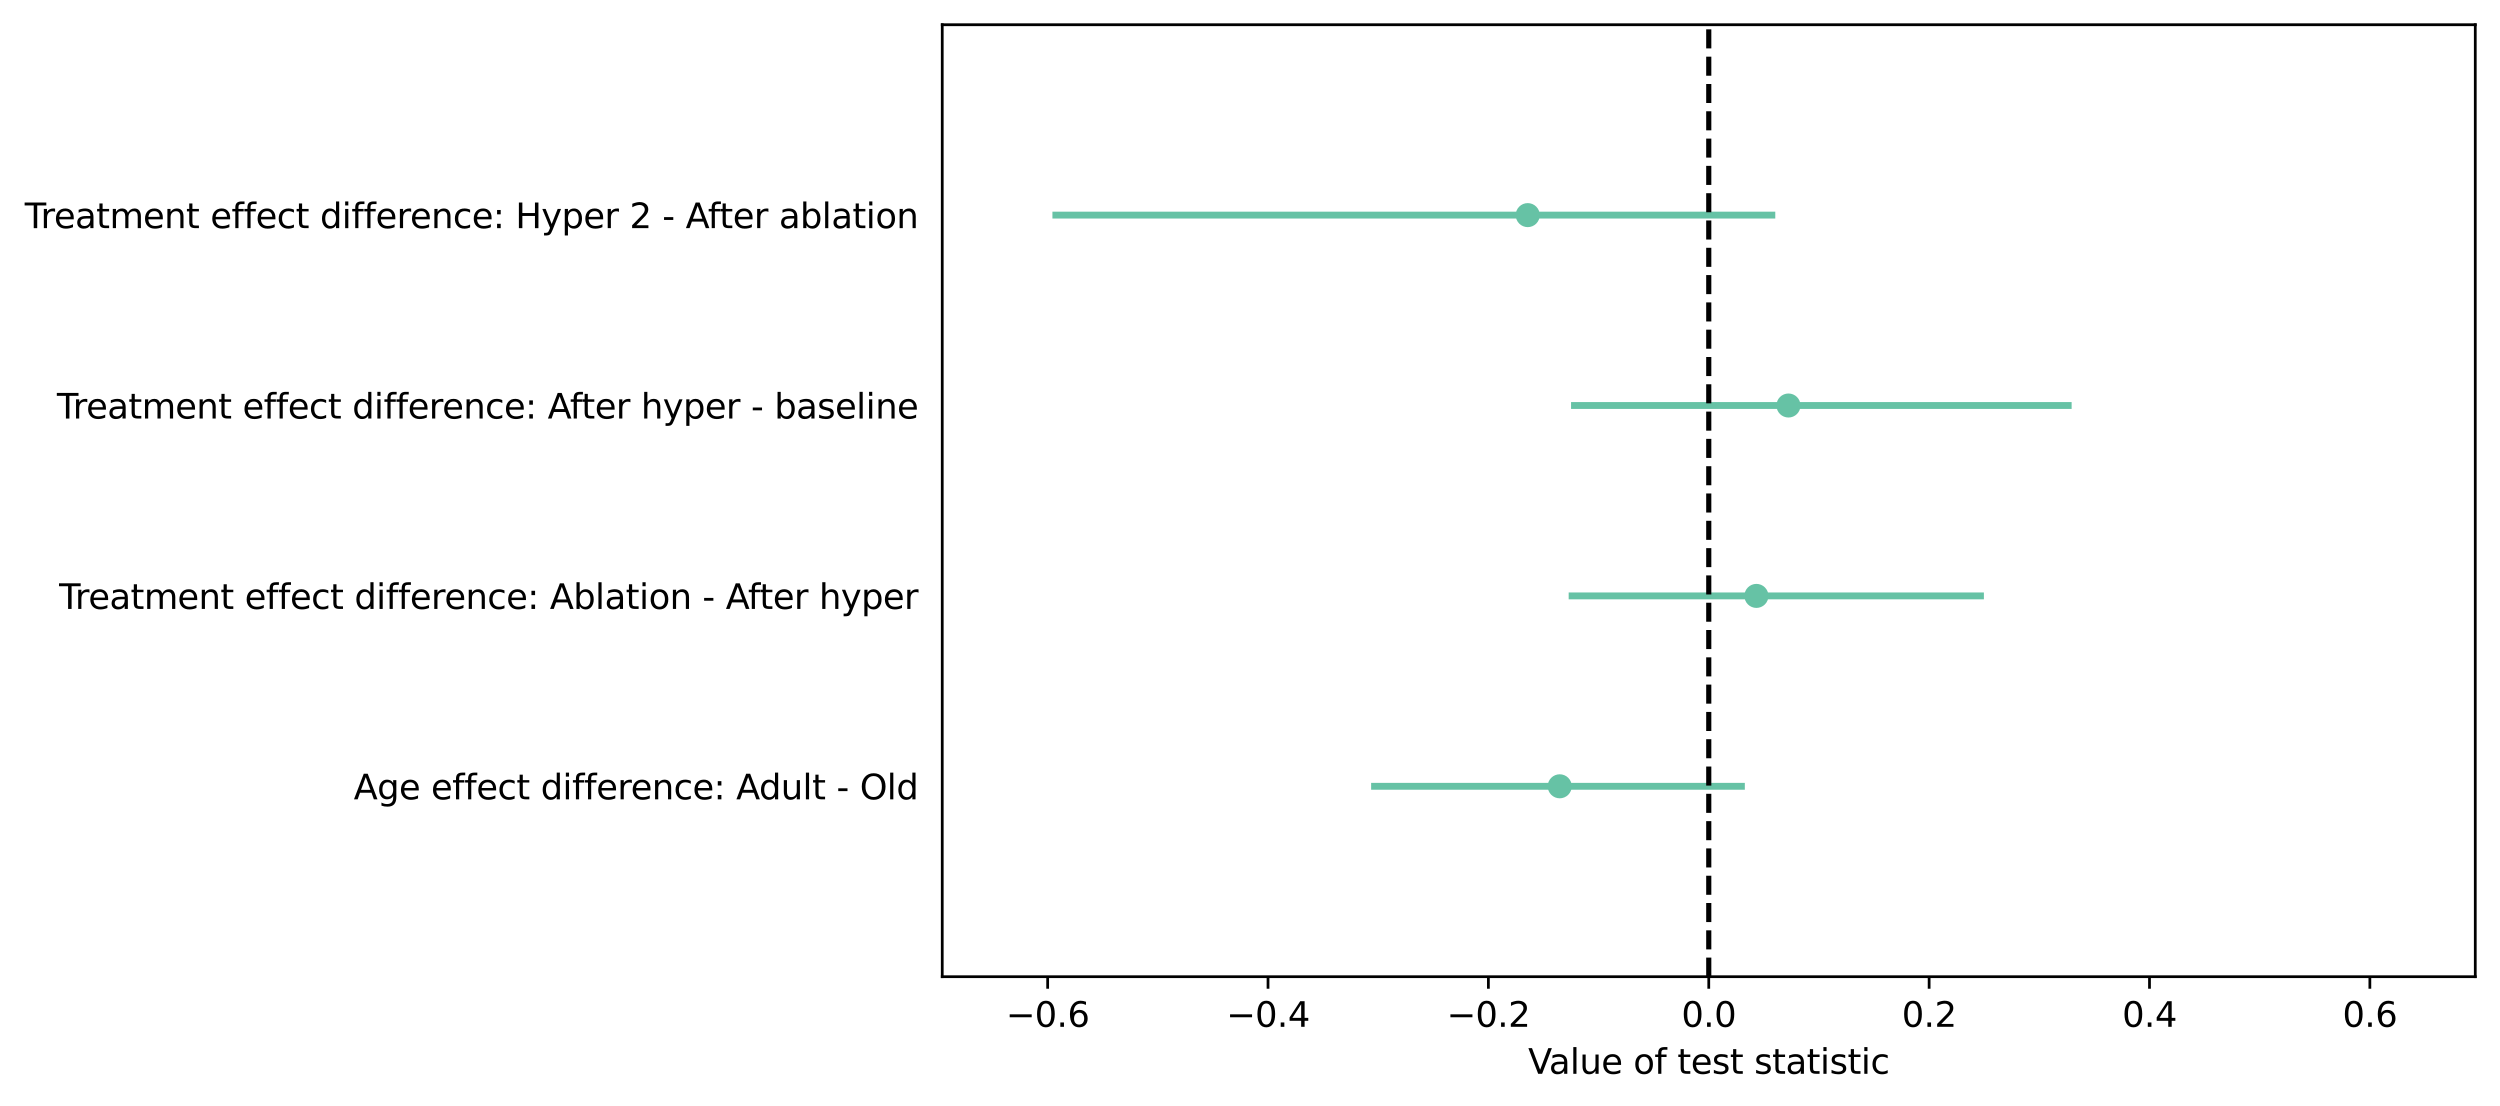 <?xml version="1.0" encoding="utf-8" standalone="no"?>
<!DOCTYPE svg PUBLIC "-//W3C//DTD SVG 1.1//EN"
  "http://www.w3.org/Graphics/SVG/1.1/DTD/svg11.dtd">
<svg xmlns:xlink="http://www.w3.org/1999/xlink" width="727.969pt" height="321.956pt" viewBox="0 0 727.969 321.956" xmlns="http://www.w3.org/2000/svg" version="1.1">
 <defs>
  <style type="text/css">*{stroke-linejoin: round; stroke-linecap: butt}</style>
 </defs>
 <g id="figure_1">
  <g id="patch_1">
   <path d="M 0 321.956 
L 727.969 321.956 
L 727.969 0 
L 0 0 
z
" style="fill: #ffffff"/>
  </g>
  <g id="axes_1">
   <g id="patch_2">
    <path d="M 274.369 284.4 
L 720.769 284.4 
L 720.769 7.2 
L 274.369 7.2 
z
" style="fill: #ffffff"/>
   </g>
   <g id="matplotlib.axis_1">
    <g id="xtick_1">
     <g id="line2d_1">
      <defs>
       <path id="mbd9aa1ddb8" d="M 0 0 
L 0 3.5 
" style="stroke: #000000; stroke-width: 0.8"/>
      </defs>
      <g>
       <use xlink:href="#mbd9aa1ddb8" x="305.064" y="284.4" style="stroke: #000000; stroke-width: 0.8"/>
      </g>
     </g>
     <g id="text_1">
      <!-- −0.6 -->
      <g transform="translate(292.922 298.998) scale(0.1 -0.1)">
       <defs>
        <path id="DejaVuSans-2212" d="M 678 2272 
L 4684 2272 
L 4684 1741 
L 678 1741 
L 678 2272 
z
" transform="scale(0.016)"/>
        <path id="DejaVuSans-30" d="M 2034 4250 
Q 1547 4250 1301 3770 
Q 1056 3291 1056 2328 
Q 1056 1369 1301 889 
Q 1547 409 2034 409 
Q 2525 409 2770 889 
Q 3016 1369 3016 2328 
Q 3016 3291 2770 3770 
Q 2525 4250 2034 4250 
z
M 2034 4750 
Q 2819 4750 3233 4129 
Q 3647 3509 3647 2328 
Q 3647 1150 3233 529 
Q 2819 -91 2034 -91 
Q 1250 -91 836 529 
Q 422 1150 422 2328 
Q 422 3509 836 4129 
Q 1250 4750 2034 4750 
z
" transform="scale(0.016)"/>
        <path id="DejaVuSans-2e" d="M 684 794 
L 1344 794 
L 1344 0 
L 684 0 
L 684 794 
z
" transform="scale(0.016)"/>
        <path id="DejaVuSans-36" d="M 2113 2584 
Q 1688 2584 1439 2293 
Q 1191 2003 1191 1497 
Q 1191 994 1439 701 
Q 1688 409 2113 409 
Q 2538 409 2786 701 
Q 3034 994 3034 1497 
Q 3034 2003 2786 2293 
Q 2538 2584 2113 2584 
z
M 3366 4563 
L 3366 3988 
Q 3128 4100 2886 4159 
Q 2644 4219 2406 4219 
Q 1781 4219 1451 3797 
Q 1122 3375 1075 2522 
Q 1259 2794 1537 2939 
Q 1816 3084 2150 3084 
Q 2853 3084 3261 2657 
Q 3669 2231 3669 1497 
Q 3669 778 3244 343 
Q 2819 -91 2113 -91 
Q 1303 -91 875 529 
Q 447 1150 447 2328 
Q 447 3434 972 4092 
Q 1497 4750 2381 4750 
Q 2619 4750 2861 4703 
Q 3103 4656 3366 4563 
z
" transform="scale(0.016)"/>
       </defs>
       <use xlink:href="#DejaVuSans-2212"/>
       <use xlink:href="#DejaVuSans-30" x="83.789"/>
       <use xlink:href="#DejaVuSans-2e" x="147.412"/>
       <use xlink:href="#DejaVuSans-36" x="179.199"/>
      </g>
     </g>
    </g>
    <g id="xtick_2">
     <g id="line2d_2">
      <g>
       <use xlink:href="#mbd9aa1ddb8" x="369.232" y="284.4" style="stroke: #000000; stroke-width: 0.8"/>
      </g>
     </g>
     <g id="text_2">
      <!-- −0.4 -->
      <g transform="translate(357.091 298.998) scale(0.1 -0.1)">
       <defs>
        <path id="DejaVuSans-34" d="M 2419 4116 
L 825 1625 
L 2419 1625 
L 2419 4116 
z
M 2253 4666 
L 3047 4666 
L 3047 1625 
L 3713 1625 
L 3713 1100 
L 3047 1100 
L 3047 0 
L 2419 0 
L 2419 1100 
L 313 1100 
L 313 1709 
L 2253 4666 
z
" transform="scale(0.016)"/>
       </defs>
       <use xlink:href="#DejaVuSans-2212"/>
       <use xlink:href="#DejaVuSans-30" x="83.789"/>
       <use xlink:href="#DejaVuSans-2e" x="147.412"/>
       <use xlink:href="#DejaVuSans-34" x="179.199"/>
      </g>
     </g>
    </g>
    <g id="xtick_3">
     <g id="line2d_3">
      <g>
       <use xlink:href="#mbd9aa1ddb8" x="433.4" y="284.4" style="stroke: #000000; stroke-width: 0.8"/>
      </g>
     </g>
     <g id="text_3">
      <!-- −0.2 -->
      <g transform="translate(421.259 298.998) scale(0.1 -0.1)">
       <defs>
        <path id="DejaVuSans-32" d="M 1228 531 
L 3431 531 
L 3431 0 
L 469 0 
L 469 531 
Q 828 903 1448 1529 
Q 2069 2156 2228 2338 
Q 2531 2678 2651 2914 
Q 2772 3150 2772 3378 
Q 2772 3750 2511 3984 
Q 2250 4219 1831 4219 
Q 1534 4219 1204 4116 
Q 875 4013 500 3803 
L 500 4441 
Q 881 4594 1212 4672 
Q 1544 4750 1819 4750 
Q 2544 4750 2975 4387 
Q 3406 4025 3406 3419 
Q 3406 3131 3298 2873 
Q 3191 2616 2906 2266 
Q 2828 2175 2409 1742 
Q 1991 1309 1228 531 
z
" transform="scale(0.016)"/>
       </defs>
       <use xlink:href="#DejaVuSans-2212"/>
       <use xlink:href="#DejaVuSans-30" x="83.789"/>
       <use xlink:href="#DejaVuSans-2e" x="147.412"/>
       <use xlink:href="#DejaVuSans-32" x="179.199"/>
      </g>
     </g>
    </g>
    <g id="xtick_4">
     <g id="line2d_4">
      <g>
       <use xlink:href="#mbd9aa1ddb8" x="497.569" y="284.4" style="stroke: #000000; stroke-width: 0.8"/>
      </g>
     </g>
     <g id="text_4">
      <!-- 0.0 -->
      <g transform="translate(489.617 298.998) scale(0.1 -0.1)">
       <use xlink:href="#DejaVuSans-30"/>
       <use xlink:href="#DejaVuSans-2e" x="63.623"/>
       <use xlink:href="#DejaVuSans-30" x="95.41"/>
      </g>
     </g>
    </g>
    <g id="xtick_5">
     <g id="line2d_5">
      <g>
       <use xlink:href="#mbd9aa1ddb8" x="561.737" y="284.4" style="stroke: #000000; stroke-width: 0.8"/>
      </g>
     </g>
     <g id="text_5">
      <!-- 0.2 -->
      <g transform="translate(553.786 298.998) scale(0.1 -0.1)">
       <use xlink:href="#DejaVuSans-30"/>
       <use xlink:href="#DejaVuSans-2e" x="63.623"/>
       <use xlink:href="#DejaVuSans-32" x="95.41"/>
      </g>
     </g>
    </g>
    <g id="xtick_6">
     <g id="line2d_6">
      <g>
       <use xlink:href="#mbd9aa1ddb8" x="625.905" y="284.4" style="stroke: #000000; stroke-width: 0.8"/>
      </g>
     </g>
     <g id="text_6">
      <!-- 0.4 -->
      <g transform="translate(617.954 298.998) scale(0.1 -0.1)">
       <use xlink:href="#DejaVuSans-30"/>
       <use xlink:href="#DejaVuSans-2e" x="63.623"/>
       <use xlink:href="#DejaVuSans-34" x="95.41"/>
      </g>
     </g>
    </g>
    <g id="xtick_7">
     <g id="line2d_7">
      <g>
       <use xlink:href="#mbd9aa1ddb8" x="690.074" y="284.4" style="stroke: #000000; stroke-width: 0.8"/>
      </g>
     </g>
     <g id="text_7">
      <!-- 0.6 -->
      <g transform="translate(682.122 298.998) scale(0.1 -0.1)">
       <use xlink:href="#DejaVuSans-30"/>
       <use xlink:href="#DejaVuSans-2e" x="63.623"/>
       <use xlink:href="#DejaVuSans-36" x="95.41"/>
      </g>
     </g>
    </g>
    <g id="text_8">
     <!-- Value of test statistic -->
     <g transform="translate(444.968 312.677) scale(0.1 -0.1)">
      <defs>
       <path id="DejaVuSans-56" d="M 1831 0 
L 50 4666 
L 709 4666 
L 2188 738 
L 3669 4666 
L 4325 4666 
L 2547 0 
L 1831 0 
z
" transform="scale(0.016)"/>
       <path id="DejaVuSans-61" d="M 2194 1759 
Q 1497 1759 1228 1600 
Q 959 1441 959 1056 
Q 959 750 1161 570 
Q 1363 391 1709 391 
Q 2188 391 2477 730 
Q 2766 1069 2766 1631 
L 2766 1759 
L 2194 1759 
z
M 3341 1997 
L 3341 0 
L 2766 0 
L 2766 531 
Q 2569 213 2275 61 
Q 1981 -91 1556 -91 
Q 1019 -91 701 211 
Q 384 513 384 1019 
Q 384 1609 779 1909 
Q 1175 2209 1959 2209 
L 2766 2209 
L 2766 2266 
Q 2766 2663 2505 2880 
Q 2244 3097 1772 3097 
Q 1472 3097 1187 3025 
Q 903 2953 641 2809 
L 641 3341 
Q 956 3463 1253 3523 
Q 1550 3584 1831 3584 
Q 2591 3584 2966 3190 
Q 3341 2797 3341 1997 
z
" transform="scale(0.016)"/>
       <path id="DejaVuSans-6c" d="M 603 4863 
L 1178 4863 
L 1178 0 
L 603 0 
L 603 4863 
z
" transform="scale(0.016)"/>
       <path id="DejaVuSans-75" d="M 544 1381 
L 544 3500 
L 1119 3500 
L 1119 1403 
Q 1119 906 1312 657 
Q 1506 409 1894 409 
Q 2359 409 2629 706 
Q 2900 1003 2900 1516 
L 2900 3500 
L 3475 3500 
L 3475 0 
L 2900 0 
L 2900 538 
Q 2691 219 2414 64 
Q 2138 -91 1772 -91 
Q 1169 -91 856 284 
Q 544 659 544 1381 
z
M 1991 3584 
L 1991 3584 
z
" transform="scale(0.016)"/>
       <path id="DejaVuSans-65" d="M 3597 1894 
L 3597 1613 
L 953 1613 
Q 991 1019 1311 708 
Q 1631 397 2203 397 
Q 2534 397 2845 478 
Q 3156 559 3463 722 
L 3463 178 
Q 3153 47 2828 -22 
Q 2503 -91 2169 -91 
Q 1331 -91 842 396 
Q 353 884 353 1716 
Q 353 2575 817 3079 
Q 1281 3584 2069 3584 
Q 2775 3584 3186 3129 
Q 3597 2675 3597 1894 
z
M 3022 2063 
Q 3016 2534 2758 2815 
Q 2500 3097 2075 3097 
Q 1594 3097 1305 2825 
Q 1016 2553 972 2059 
L 3022 2063 
z
" transform="scale(0.016)"/>
       <path id="DejaVuSans-20" transform="scale(0.016)"/>
       <path id="DejaVuSans-6f" d="M 1959 3097 
Q 1497 3097 1228 2736 
Q 959 2375 959 1747 
Q 959 1119 1226 758 
Q 1494 397 1959 397 
Q 2419 397 2687 759 
Q 2956 1122 2956 1747 
Q 2956 2369 2687 2733 
Q 2419 3097 1959 3097 
z
M 1959 3584 
Q 2709 3584 3137 3096 
Q 3566 2609 3566 1747 
Q 3566 888 3137 398 
Q 2709 -91 1959 -91 
Q 1206 -91 779 398 
Q 353 888 353 1747 
Q 353 2609 779 3096 
Q 1206 3584 1959 3584 
z
" transform="scale(0.016)"/>
       <path id="DejaVuSans-66" d="M 2375 4863 
L 2375 4384 
L 1825 4384 
Q 1516 4384 1395 4259 
Q 1275 4134 1275 3809 
L 1275 3500 
L 2222 3500 
L 2222 3053 
L 1275 3053 
L 1275 0 
L 697 0 
L 697 3053 
L 147 3053 
L 147 3500 
L 697 3500 
L 697 3744 
Q 697 4328 969 4595 
Q 1241 4863 1831 4863 
L 2375 4863 
z
" transform="scale(0.016)"/>
       <path id="DejaVuSans-74" d="M 1172 4494 
L 1172 3500 
L 2356 3500 
L 2356 3053 
L 1172 3053 
L 1172 1153 
Q 1172 725 1289 603 
Q 1406 481 1766 481 
L 2356 481 
L 2356 0 
L 1766 0 
Q 1100 0 847 248 
Q 594 497 594 1153 
L 594 3053 
L 172 3053 
L 172 3500 
L 594 3500 
L 594 4494 
L 1172 4494 
z
" transform="scale(0.016)"/>
       <path id="DejaVuSans-73" d="M 2834 3397 
L 2834 2853 
Q 2591 2978 2328 3040 
Q 2066 3103 1784 3103 
Q 1356 3103 1142 2972 
Q 928 2841 928 2578 
Q 928 2378 1081 2264 
Q 1234 2150 1697 2047 
L 1894 2003 
Q 2506 1872 2764 1633 
Q 3022 1394 3022 966 
Q 3022 478 2636 193 
Q 2250 -91 1575 -91 
Q 1294 -91 989 -36 
Q 684 19 347 128 
L 347 722 
Q 666 556 975 473 
Q 1284 391 1588 391 
Q 1994 391 2212 530 
Q 2431 669 2431 922 
Q 2431 1156 2273 1281 
Q 2116 1406 1581 1522 
L 1381 1569 
Q 847 1681 609 1914 
Q 372 2147 372 2553 
Q 372 3047 722 3315 
Q 1072 3584 1716 3584 
Q 2034 3584 2315 3537 
Q 2597 3491 2834 3397 
z
" transform="scale(0.016)"/>
       <path id="DejaVuSans-69" d="M 603 3500 
L 1178 3500 
L 1178 0 
L 603 0 
L 603 3500 
z
M 603 4863 
L 1178 4863 
L 1178 4134 
L 603 4134 
L 603 4863 
z
" transform="scale(0.016)"/>
       <path id="DejaVuSans-63" d="M 3122 3366 
L 3122 2828 
Q 2878 2963 2633 3030 
Q 2388 3097 2138 3097 
Q 1578 3097 1268 2742 
Q 959 2388 959 1747 
Q 959 1106 1268 751 
Q 1578 397 2138 397 
Q 2388 397 2633 464 
Q 2878 531 3122 666 
L 3122 134 
Q 2881 22 2623 -34 
Q 2366 -91 2075 -91 
Q 1284 -91 818 406 
Q 353 903 353 1747 
Q 353 2603 823 3093 
Q 1294 3584 2113 3584 
Q 2378 3584 2631 3529 
Q 2884 3475 3122 3366 
z
" transform="scale(0.016)"/>
      </defs>
      <use xlink:href="#DejaVuSans-56"/>
      <use xlink:href="#DejaVuSans-61" x="60.658"/>
      <use xlink:href="#DejaVuSans-6c" x="121.938"/>
      <use xlink:href="#DejaVuSans-75" x="149.721"/>
      <use xlink:href="#DejaVuSans-65" x="213.1"/>
      <use xlink:href="#DejaVuSans-20" x="274.623"/>
      <use xlink:href="#DejaVuSans-6f" x="306.41"/>
      <use xlink:href="#DejaVuSans-66" x="367.592"/>
      <use xlink:href="#DejaVuSans-20" x="402.797"/>
      <use xlink:href="#DejaVuSans-74" x="434.584"/>
      <use xlink:href="#DejaVuSans-65" x="473.793"/>
      <use xlink:href="#DejaVuSans-73" x="535.316"/>
      <use xlink:href="#DejaVuSans-74" x="587.416"/>
      <use xlink:href="#DejaVuSans-20" x="626.625"/>
      <use xlink:href="#DejaVuSans-73" x="658.412"/>
      <use xlink:href="#DejaVuSans-74" x="710.512"/>
      <use xlink:href="#DejaVuSans-61" x="749.721"/>
      <use xlink:href="#DejaVuSans-74" x="811"/>
      <use xlink:href="#DejaVuSans-69" x="850.209"/>
      <use xlink:href="#DejaVuSans-73" x="877.992"/>
      <use xlink:href="#DejaVuSans-74" x="930.092"/>
      <use xlink:href="#DejaVuSans-69" x="969.301"/>
      <use xlink:href="#DejaVuSans-63" x="997.084"/>
     </g>
    </g>
   </g>
   <g id="matplotlib.axis_2">
    <g id="ytick_1"/>
    <g id="ytick_2">
     <g id="text_9">
      <!-- Age effect difference: Adult - Old -->
      <g transform="translate(102.997 232.759) scale(0.1 -0.1)">
       <defs>
        <path id="DejaVuSans-41" d="M 2188 4044 
L 1331 1722 
L 3047 1722 
L 2188 4044 
z
M 1831 4666 
L 2547 4666 
L 4325 0 
L 3669 0 
L 3244 1197 
L 1141 1197 
L 716 0 
L 50 0 
L 1831 4666 
z
" transform="scale(0.016)"/>
        <path id="DejaVuSans-67" d="M 2906 1791 
Q 2906 2416 2648 2759 
Q 2391 3103 1925 3103 
Q 1463 3103 1205 2759 
Q 947 2416 947 1791 
Q 947 1169 1205 825 
Q 1463 481 1925 481 
Q 2391 481 2648 825 
Q 2906 1169 2906 1791 
z
M 3481 434 
Q 3481 -459 3084 -895 
Q 2688 -1331 1869 -1331 
Q 1566 -1331 1297 -1286 
Q 1028 -1241 775 -1147 
L 775 -588 
Q 1028 -725 1275 -790 
Q 1522 -856 1778 -856 
Q 2344 -856 2625 -561 
Q 2906 -266 2906 331 
L 2906 616 
Q 2728 306 2450 153 
Q 2172 0 1784 0 
Q 1141 0 747 490 
Q 353 981 353 1791 
Q 353 2603 747 3093 
Q 1141 3584 1784 3584 
Q 2172 3584 2450 3431 
Q 2728 3278 2906 2969 
L 2906 3500 
L 3481 3500 
L 3481 434 
z
" transform="scale(0.016)"/>
        <path id="DejaVuSans-64" d="M 2906 2969 
L 2906 4863 
L 3481 4863 
L 3481 0 
L 2906 0 
L 2906 525 
Q 2725 213 2448 61 
Q 2172 -91 1784 -91 
Q 1150 -91 751 415 
Q 353 922 353 1747 
Q 353 2572 751 3078 
Q 1150 3584 1784 3584 
Q 2172 3584 2448 3432 
Q 2725 3281 2906 2969 
z
M 947 1747 
Q 947 1113 1208 752 
Q 1469 391 1925 391 
Q 2381 391 2643 752 
Q 2906 1113 2906 1747 
Q 2906 2381 2643 2742 
Q 2381 3103 1925 3103 
Q 1469 3103 1208 2742 
Q 947 2381 947 1747 
z
" transform="scale(0.016)"/>
        <path id="DejaVuSans-72" d="M 2631 2963 
Q 2534 3019 2420 3045 
Q 2306 3072 2169 3072 
Q 1681 3072 1420 2755 
Q 1159 2438 1159 1844 
L 1159 0 
L 581 0 
L 581 3500 
L 1159 3500 
L 1159 2956 
Q 1341 3275 1631 3429 
Q 1922 3584 2338 3584 
Q 2397 3584 2469 3576 
Q 2541 3569 2628 3553 
L 2631 2963 
z
" transform="scale(0.016)"/>
        <path id="DejaVuSans-6e" d="M 3513 2113 
L 3513 0 
L 2938 0 
L 2938 2094 
Q 2938 2591 2744 2837 
Q 2550 3084 2163 3084 
Q 1697 3084 1428 2787 
Q 1159 2491 1159 1978 
L 1159 0 
L 581 0 
L 581 3500 
L 1159 3500 
L 1159 2956 
Q 1366 3272 1645 3428 
Q 1925 3584 2291 3584 
Q 2894 3584 3203 3211 
Q 3513 2838 3513 2113 
z
" transform="scale(0.016)"/>
        <path id="DejaVuSans-3a" d="M 750 794 
L 1409 794 
L 1409 0 
L 750 0 
L 750 794 
z
M 750 3309 
L 1409 3309 
L 1409 2516 
L 750 2516 
L 750 3309 
z
" transform="scale(0.016)"/>
        <path id="DejaVuSans-2d" d="M 313 2009 
L 1997 2009 
L 1997 1497 
L 313 1497 
L 313 2009 
z
" transform="scale(0.016)"/>
        <path id="DejaVuSans-4f" d="M 2522 4238 
Q 1834 4238 1429 3725 
Q 1025 3213 1025 2328 
Q 1025 1447 1429 934 
Q 1834 422 2522 422 
Q 3209 422 3611 934 
Q 4013 1447 4013 2328 
Q 4013 3213 3611 3725 
Q 3209 4238 2522 4238 
z
M 2522 4750 
Q 3503 4750 4090 4092 
Q 4678 3434 4678 2328 
Q 4678 1225 4090 567 
Q 3503 -91 2522 -91 
Q 1538 -91 948 565 
Q 359 1222 359 2328 
Q 359 3434 948 4092 
Q 1538 4750 2522 4750 
z
" transform="scale(0.016)"/>
       </defs>
       <use xlink:href="#DejaVuSans-41"/>
       <use xlink:href="#DejaVuSans-67" x="68.408"/>
       <use xlink:href="#DejaVuSans-65" x="131.885"/>
       <use xlink:href="#DejaVuSans-20" x="193.408"/>
       <use xlink:href="#DejaVuSans-65" x="225.195"/>
       <use xlink:href="#DejaVuSans-66" x="286.719"/>
       <use xlink:href="#DejaVuSans-66" x="321.924"/>
       <use xlink:href="#DejaVuSans-65" x="357.129"/>
       <use xlink:href="#DejaVuSans-63" x="418.652"/>
       <use xlink:href="#DejaVuSans-74" x="473.633"/>
       <use xlink:href="#DejaVuSans-20" x="512.842"/>
       <use xlink:href="#DejaVuSans-64" x="544.629"/>
       <use xlink:href="#DejaVuSans-69" x="608.105"/>
       <use xlink:href="#DejaVuSans-66" x="635.889"/>
       <use xlink:href="#DejaVuSans-66" x="671.094"/>
       <use xlink:href="#DejaVuSans-65" x="706.299"/>
       <use xlink:href="#DejaVuSans-72" x="767.822"/>
       <use xlink:href="#DejaVuSans-65" x="806.686"/>
       <use xlink:href="#DejaVuSans-6e" x="868.209"/>
       <use xlink:href="#DejaVuSans-63" x="931.588"/>
       <use xlink:href="#DejaVuSans-65" x="986.568"/>
       <use xlink:href="#DejaVuSans-3a" x="1048.092"/>
       <use xlink:href="#DejaVuSans-20" x="1081.783"/>
       <use xlink:href="#DejaVuSans-41" x="1113.57"/>
       <use xlink:href="#DejaVuSans-64" x="1180.229"/>
       <use xlink:href="#DejaVuSans-75" x="1243.705"/>
       <use xlink:href="#DejaVuSans-6c" x="1307.084"/>
       <use xlink:href="#DejaVuSans-74" x="1334.867"/>
       <use xlink:href="#DejaVuSans-20" x="1374.076"/>
       <use xlink:href="#DejaVuSans-2d" x="1405.863"/>
       <use xlink:href="#DejaVuSans-20" x="1441.947"/>
       <use xlink:href="#DejaVuSans-4f" x="1473.734"/>
       <use xlink:href="#DejaVuSans-6c" x="1552.445"/>
       <use xlink:href="#DejaVuSans-64" x="1580.229"/>
      </g>
     </g>
    </g>
    <g id="ytick_3">
     <g id="text_10">
      <!-- Treatment effect difference: Ablation - After hyper -->
      <g transform="translate(17.211 177.319) scale(0.1 -0.1)">
       <defs>
        <path id="DejaVuSans-54" d="M -19 4666 
L 3928 4666 
L 3928 4134 
L 2272 4134 
L 2272 0 
L 1638 0 
L 1638 4134 
L -19 4134 
L -19 4666 
z
" transform="scale(0.016)"/>
        <path id="DejaVuSans-6d" d="M 3328 2828 
Q 3544 3216 3844 3400 
Q 4144 3584 4550 3584 
Q 5097 3584 5394 3201 
Q 5691 2819 5691 2113 
L 5691 0 
L 5113 0 
L 5113 2094 
Q 5113 2597 4934 2840 
Q 4756 3084 4391 3084 
Q 3944 3084 3684 2787 
Q 3425 2491 3425 1978 
L 3425 0 
L 2847 0 
L 2847 2094 
Q 2847 2600 2669 2842 
Q 2491 3084 2119 3084 
Q 1678 3084 1418 2786 
Q 1159 2488 1159 1978 
L 1159 0 
L 581 0 
L 581 3500 
L 1159 3500 
L 1159 2956 
Q 1356 3278 1631 3431 
Q 1906 3584 2284 3584 
Q 2666 3584 2933 3390 
Q 3200 3197 3328 2828 
z
" transform="scale(0.016)"/>
        <path id="DejaVuSans-62" d="M 3116 1747 
Q 3116 2381 2855 2742 
Q 2594 3103 2138 3103 
Q 1681 3103 1420 2742 
Q 1159 2381 1159 1747 
Q 1159 1113 1420 752 
Q 1681 391 2138 391 
Q 2594 391 2855 752 
Q 3116 1113 3116 1747 
z
M 1159 2969 
Q 1341 3281 1617 3432 
Q 1894 3584 2278 3584 
Q 2916 3584 3314 3078 
Q 3713 2572 3713 1747 
Q 3713 922 3314 415 
Q 2916 -91 2278 -91 
Q 1894 -91 1617 61 
Q 1341 213 1159 525 
L 1159 0 
L 581 0 
L 581 4863 
L 1159 4863 
L 1159 2969 
z
" transform="scale(0.016)"/>
        <path id="DejaVuSans-68" d="M 3513 2113 
L 3513 0 
L 2938 0 
L 2938 2094 
Q 2938 2591 2744 2837 
Q 2550 3084 2163 3084 
Q 1697 3084 1428 2787 
Q 1159 2491 1159 1978 
L 1159 0 
L 581 0 
L 581 4863 
L 1159 4863 
L 1159 2956 
Q 1366 3272 1645 3428 
Q 1925 3584 2291 3584 
Q 2894 3584 3203 3211 
Q 3513 2838 3513 2113 
z
" transform="scale(0.016)"/>
        <path id="DejaVuSans-79" d="M 2059 -325 
Q 1816 -950 1584 -1140 
Q 1353 -1331 966 -1331 
L 506 -1331 
L 506 -850 
L 844 -850 
Q 1081 -850 1212 -737 
Q 1344 -625 1503 -206 
L 1606 56 
L 191 3500 
L 800 3500 
L 1894 763 
L 2988 3500 
L 3597 3500 
L 2059 -325 
z
" transform="scale(0.016)"/>
        <path id="DejaVuSans-70" d="M 1159 525 
L 1159 -1331 
L 581 -1331 
L 581 3500 
L 1159 3500 
L 1159 2969 
Q 1341 3281 1617 3432 
Q 1894 3584 2278 3584 
Q 2916 3584 3314 3078 
Q 3713 2572 3713 1747 
Q 3713 922 3314 415 
Q 2916 -91 2278 -91 
Q 1894 -91 1617 61 
Q 1341 213 1159 525 
z
M 3116 1747 
Q 3116 2381 2855 2742 
Q 2594 3103 2138 3103 
Q 1681 3103 1420 2742 
Q 1159 2381 1159 1747 
Q 1159 1113 1420 752 
Q 1681 391 2138 391 
Q 2594 391 2855 752 
Q 3116 1113 3116 1747 
z
" transform="scale(0.016)"/>
       </defs>
       <use xlink:href="#DejaVuSans-54"/>
       <use xlink:href="#DejaVuSans-72" x="46.334"/>
       <use xlink:href="#DejaVuSans-65" x="85.197"/>
       <use xlink:href="#DejaVuSans-61" x="146.721"/>
       <use xlink:href="#DejaVuSans-74" x="208"/>
       <use xlink:href="#DejaVuSans-6d" x="247.209"/>
       <use xlink:href="#DejaVuSans-65" x="344.621"/>
       <use xlink:href="#DejaVuSans-6e" x="406.145"/>
       <use xlink:href="#DejaVuSans-74" x="469.523"/>
       <use xlink:href="#DejaVuSans-20" x="508.732"/>
       <use xlink:href="#DejaVuSans-65" x="540.52"/>
       <use xlink:href="#DejaVuSans-66" x="602.043"/>
       <use xlink:href="#DejaVuSans-66" x="637.248"/>
       <use xlink:href="#DejaVuSans-65" x="672.453"/>
       <use xlink:href="#DejaVuSans-63" x="733.977"/>
       <use xlink:href="#DejaVuSans-74" x="788.957"/>
       <use xlink:href="#DejaVuSans-20" x="828.166"/>
       <use xlink:href="#DejaVuSans-64" x="859.953"/>
       <use xlink:href="#DejaVuSans-69" x="923.43"/>
       <use xlink:href="#DejaVuSans-66" x="951.213"/>
       <use xlink:href="#DejaVuSans-66" x="986.418"/>
       <use xlink:href="#DejaVuSans-65" x="1021.623"/>
       <use xlink:href="#DejaVuSans-72" x="1083.146"/>
       <use xlink:href="#DejaVuSans-65" x="1122.01"/>
       <use xlink:href="#DejaVuSans-6e" x="1183.533"/>
       <use xlink:href="#DejaVuSans-63" x="1246.912"/>
       <use xlink:href="#DejaVuSans-65" x="1301.893"/>
       <use xlink:href="#DejaVuSans-3a" x="1363.416"/>
       <use xlink:href="#DejaVuSans-20" x="1397.107"/>
       <use xlink:href="#DejaVuSans-41" x="1428.895"/>
       <use xlink:href="#DejaVuSans-62" x="1497.303"/>
       <use xlink:href="#DejaVuSans-6c" x="1560.779"/>
       <use xlink:href="#DejaVuSans-61" x="1588.562"/>
       <use xlink:href="#DejaVuSans-74" x="1649.842"/>
       <use xlink:href="#DejaVuSans-69" x="1689.051"/>
       <use xlink:href="#DejaVuSans-6f" x="1716.834"/>
       <use xlink:href="#DejaVuSans-6e" x="1778.016"/>
       <use xlink:href="#DejaVuSans-20" x="1841.395"/>
       <use xlink:href="#DejaVuSans-2d" x="1873.182"/>
       <use xlink:href="#DejaVuSans-20" x="1909.266"/>
       <use xlink:href="#DejaVuSans-41" x="1941.053"/>
       <use xlink:href="#DejaVuSans-66" x="2005.836"/>
       <use xlink:href="#DejaVuSans-74" x="2039.291"/>
       <use xlink:href="#DejaVuSans-65" x="2078.5"/>
       <use xlink:href="#DejaVuSans-72" x="2140.023"/>
       <use xlink:href="#DejaVuSans-20" x="2181.137"/>
       <use xlink:href="#DejaVuSans-68" x="2212.924"/>
       <use xlink:href="#DejaVuSans-79" x="2276.303"/>
       <use xlink:href="#DejaVuSans-70" x="2335.482"/>
       <use xlink:href="#DejaVuSans-65" x="2398.959"/>
       <use xlink:href="#DejaVuSans-72" x="2460.482"/>
      </g>
     </g>
    </g>
    <g id="ytick_4">
     <g id="text_11">
      <!-- Treatment effect difference: After hyper - baseline -->
      <g transform="translate(16.575 121.879) scale(0.1 -0.1)">
       <use xlink:href="#DejaVuSans-54"/>
       <use xlink:href="#DejaVuSans-72" x="46.334"/>
       <use xlink:href="#DejaVuSans-65" x="85.197"/>
       <use xlink:href="#DejaVuSans-61" x="146.721"/>
       <use xlink:href="#DejaVuSans-74" x="208"/>
       <use xlink:href="#DejaVuSans-6d" x="247.209"/>
       <use xlink:href="#DejaVuSans-65" x="344.621"/>
       <use xlink:href="#DejaVuSans-6e" x="406.145"/>
       <use xlink:href="#DejaVuSans-74" x="469.523"/>
       <use xlink:href="#DejaVuSans-20" x="508.732"/>
       <use xlink:href="#DejaVuSans-65" x="540.52"/>
       <use xlink:href="#DejaVuSans-66" x="602.043"/>
       <use xlink:href="#DejaVuSans-66" x="637.248"/>
       <use xlink:href="#DejaVuSans-65" x="672.453"/>
       <use xlink:href="#DejaVuSans-63" x="733.977"/>
       <use xlink:href="#DejaVuSans-74" x="788.957"/>
       <use xlink:href="#DejaVuSans-20" x="828.166"/>
       <use xlink:href="#DejaVuSans-64" x="859.953"/>
       <use xlink:href="#DejaVuSans-69" x="923.43"/>
       <use xlink:href="#DejaVuSans-66" x="951.213"/>
       <use xlink:href="#DejaVuSans-66" x="986.418"/>
       <use xlink:href="#DejaVuSans-65" x="1021.623"/>
       <use xlink:href="#DejaVuSans-72" x="1083.146"/>
       <use xlink:href="#DejaVuSans-65" x="1122.01"/>
       <use xlink:href="#DejaVuSans-6e" x="1183.533"/>
       <use xlink:href="#DejaVuSans-63" x="1246.912"/>
       <use xlink:href="#DejaVuSans-65" x="1301.893"/>
       <use xlink:href="#DejaVuSans-3a" x="1363.416"/>
       <use xlink:href="#DejaVuSans-20" x="1397.107"/>
       <use xlink:href="#DejaVuSans-41" x="1428.895"/>
       <use xlink:href="#DejaVuSans-66" x="1493.678"/>
       <use xlink:href="#DejaVuSans-74" x="1527.133"/>
       <use xlink:href="#DejaVuSans-65" x="1566.342"/>
       <use xlink:href="#DejaVuSans-72" x="1627.865"/>
       <use xlink:href="#DejaVuSans-20" x="1668.979"/>
       <use xlink:href="#DejaVuSans-68" x="1700.766"/>
       <use xlink:href="#DejaVuSans-79" x="1764.145"/>
       <use xlink:href="#DejaVuSans-70" x="1823.324"/>
       <use xlink:href="#DejaVuSans-65" x="1886.801"/>
       <use xlink:href="#DejaVuSans-72" x="1948.324"/>
       <use xlink:href="#DejaVuSans-20" x="1989.438"/>
       <use xlink:href="#DejaVuSans-2d" x="2021.225"/>
       <use xlink:href="#DejaVuSans-20" x="2057.309"/>
       <use xlink:href="#DejaVuSans-62" x="2089.096"/>
       <use xlink:href="#DejaVuSans-61" x="2152.572"/>
       <use xlink:href="#DejaVuSans-73" x="2213.852"/>
       <use xlink:href="#DejaVuSans-65" x="2265.951"/>
       <use xlink:href="#DejaVuSans-6c" x="2327.475"/>
       <use xlink:href="#DejaVuSans-69" x="2355.258"/>
       <use xlink:href="#DejaVuSans-6e" x="2383.041"/>
       <use xlink:href="#DejaVuSans-65" x="2446.42"/>
      </g>
     </g>
    </g>
    <g id="ytick_5">
     <g id="text_12">
      <!-- Treatment effect difference: Hyper 2 - After ablation -->
      <g transform="translate(7.2 66.439) scale(0.1 -0.1)">
       <defs>
        <path id="DejaVuSans-48" d="M 628 4666 
L 1259 4666 
L 1259 2753 
L 3553 2753 
L 3553 4666 
L 4184 4666 
L 4184 0 
L 3553 0 
L 3553 2222 
L 1259 2222 
L 1259 0 
L 628 0 
L 628 4666 
z
" transform="scale(0.016)"/>
       </defs>
       <use xlink:href="#DejaVuSans-54"/>
       <use xlink:href="#DejaVuSans-72" x="46.334"/>
       <use xlink:href="#DejaVuSans-65" x="85.197"/>
       <use xlink:href="#DejaVuSans-61" x="146.721"/>
       <use xlink:href="#DejaVuSans-74" x="208"/>
       <use xlink:href="#DejaVuSans-6d" x="247.209"/>
       <use xlink:href="#DejaVuSans-65" x="344.621"/>
       <use xlink:href="#DejaVuSans-6e" x="406.145"/>
       <use xlink:href="#DejaVuSans-74" x="469.523"/>
       <use xlink:href="#DejaVuSans-20" x="508.732"/>
       <use xlink:href="#DejaVuSans-65" x="540.52"/>
       <use xlink:href="#DejaVuSans-66" x="602.043"/>
       <use xlink:href="#DejaVuSans-66" x="637.248"/>
       <use xlink:href="#DejaVuSans-65" x="672.453"/>
       <use xlink:href="#DejaVuSans-63" x="733.977"/>
       <use xlink:href="#DejaVuSans-74" x="788.957"/>
       <use xlink:href="#DejaVuSans-20" x="828.166"/>
       <use xlink:href="#DejaVuSans-64" x="859.953"/>
       <use xlink:href="#DejaVuSans-69" x="923.43"/>
       <use xlink:href="#DejaVuSans-66" x="951.213"/>
       <use xlink:href="#DejaVuSans-66" x="986.418"/>
       <use xlink:href="#DejaVuSans-65" x="1021.623"/>
       <use xlink:href="#DejaVuSans-72" x="1083.146"/>
       <use xlink:href="#DejaVuSans-65" x="1122.01"/>
       <use xlink:href="#DejaVuSans-6e" x="1183.533"/>
       <use xlink:href="#DejaVuSans-63" x="1246.912"/>
       <use xlink:href="#DejaVuSans-65" x="1301.893"/>
       <use xlink:href="#DejaVuSans-3a" x="1363.416"/>
       <use xlink:href="#DejaVuSans-20" x="1397.107"/>
       <use xlink:href="#DejaVuSans-48" x="1428.895"/>
       <use xlink:href="#DejaVuSans-79" x="1504.09"/>
       <use xlink:href="#DejaVuSans-70" x="1563.27"/>
       <use xlink:href="#DejaVuSans-65" x="1626.746"/>
       <use xlink:href="#DejaVuSans-72" x="1688.27"/>
       <use xlink:href="#DejaVuSans-20" x="1729.383"/>
       <use xlink:href="#DejaVuSans-32" x="1761.17"/>
       <use xlink:href="#DejaVuSans-20" x="1824.793"/>
       <use xlink:href="#DejaVuSans-2d" x="1856.58"/>
       <use xlink:href="#DejaVuSans-20" x="1892.664"/>
       <use xlink:href="#DejaVuSans-41" x="1924.451"/>
       <use xlink:href="#DejaVuSans-66" x="1989.234"/>
       <use xlink:href="#DejaVuSans-74" x="2022.689"/>
       <use xlink:href="#DejaVuSans-65" x="2061.898"/>
       <use xlink:href="#DejaVuSans-72" x="2123.422"/>
       <use xlink:href="#DejaVuSans-20" x="2164.535"/>
       <use xlink:href="#DejaVuSans-61" x="2196.322"/>
       <use xlink:href="#DejaVuSans-62" x="2257.602"/>
       <use xlink:href="#DejaVuSans-6c" x="2321.078"/>
       <use xlink:href="#DejaVuSans-61" x="2348.861"/>
       <use xlink:href="#DejaVuSans-74" x="2410.141"/>
       <use xlink:href="#DejaVuSans-69" x="2449.35"/>
       <use xlink:href="#DejaVuSans-6f" x="2477.133"/>
       <use xlink:href="#DejaVuSans-6e" x="2538.314"/>
      </g>
     </g>
    </g>
    <g id="ytick_6"/>
   </g>
   <g id="LineCollection_1">
    <path d="M 399.255 228.96 
L 508.074 228.96 
" clip-path="url(#p85838aa1e5)" style="fill: none; stroke: #66c2a5; stroke-width: 2"/>
   </g>
   <g id="line2d_8">
    <path d="M 454.176 228.96 
" clip-path="url(#p85838aa1e5)" style="fill: none; stroke: #66c2a5; stroke-width: 1.5; stroke-linecap: square"/>
    <defs>
     <path id="ma9b6be6502" d="M 0 3 
C 0.796 3 1.559 2.684 2.121 2.121 
C 2.684 1.559 3 0.796 3 0 
C 3 -0.796 2.684 -1.559 2.121 -2.121 
C 1.559 -2.684 0.796 -3 0 -3 
C -0.796 -3 -1.559 -2.684 -2.121 -2.121 
C -2.684 -1.559 -3 -0.796 -3 0 
C -3 0.796 -2.684 1.559 -2.121 2.121 
C -1.559 2.684 -0.796 3 0 3 
z
" style="stroke: #66c2a5"/>
    </defs>
    <g clip-path="url(#p85838aa1e5)">
     <use xlink:href="#ma9b6be6502" x="454.176" y="228.96" style="fill: #66c2a5; stroke: #66c2a5"/>
    </g>
   </g>
   <g id="LineCollection_2">
    <path d="M 456.778 173.52 
L 577.687 173.52 
" clip-path="url(#p85838aa1e5)" style="fill: none; stroke: #66c2a5; stroke-width: 2"/>
   </g>
   <g id="line2d_9">
    <path d="M 511.446 173.52 
" clip-path="url(#p85838aa1e5)" style="fill: none; stroke: #66c2a5; stroke-width: 1.5; stroke-linecap: square"/>
    <g clip-path="url(#p85838aa1e5)">
     <use xlink:href="#ma9b6be6502" x="511.446" y="173.52" style="fill: #66c2a5; stroke: #66c2a5"/>
    </g>
   </g>
   <g id="LineCollection_3">
    <path d="M 457.471 118.08 
L 603.233 118.08 
" clip-path="url(#p85838aa1e5)" style="fill: none; stroke: #66c2a5; stroke-width: 2"/>
   </g>
   <g id="line2d_10">
    <path d="M 520.781 118.08 
" clip-path="url(#p85838aa1e5)" style="fill: none; stroke: #66c2a5; stroke-width: 1.5; stroke-linecap: square"/>
    <g clip-path="url(#p85838aa1e5)">
     <use xlink:href="#ma9b6be6502" x="520.781" y="118.08" style="fill: #66c2a5; stroke: #66c2a5"/>
    </g>
   </g>
   <g id="LineCollection_4">
    <path d="M 306.453 62.64 
L 516.94 62.64 
" clip-path="url(#p85838aa1e5)" style="fill: none; stroke: #66c2a5; stroke-width: 2"/>
   </g>
   <g id="line2d_11">
    <path d="M 444.858 62.64 
" clip-path="url(#p85838aa1e5)" style="fill: none; stroke: #66c2a5; stroke-width: 1.5; stroke-linecap: square"/>
    <g clip-path="url(#p85838aa1e5)">
     <use xlink:href="#ma9b6be6502" x="444.858" y="62.64" style="fill: #66c2a5; stroke: #66c2a5"/>
    </g>
   </g>
   <g id="line2d_12">
    <path d="M 497.569 284.4 
L 497.569 7.2 
" clip-path="url(#p85838aa1e5)" style="fill: none; stroke-dasharray: 5.55,2.4; stroke-dashoffset: 0; stroke: #000000; stroke-width: 1.5"/>
   </g>
   <g id="patch_3">
    <path d="M 274.369 284.4 
L 274.369 7.2 
" style="fill: none; stroke: #000000; stroke-width: 0.8; stroke-linejoin: miter; stroke-linecap: square"/>
   </g>
   <g id="patch_4">
    <path d="M 720.769 284.4 
L 720.769 7.2 
" style="fill: none; stroke: #000000; stroke-width: 0.8; stroke-linejoin: miter; stroke-linecap: square"/>
   </g>
   <g id="patch_5">
    <path d="M 274.369 284.4 
L 720.769 284.4 
" style="fill: none; stroke: #000000; stroke-width: 0.8; stroke-linejoin: miter; stroke-linecap: square"/>
   </g>
   <g id="patch_6">
    <path d="M 274.369 7.2 
L 720.769 7.2 
" style="fill: none; stroke: #000000; stroke-width: 0.8; stroke-linejoin: miter; stroke-linecap: square"/>
   </g>
  </g>
 </g>
 <defs>
  <clipPath id="p85838aa1e5">
   <rect x="274.369" y="7.2" width="446.4" height="277.2"/>
  </clipPath>
 </defs>
</svg>
